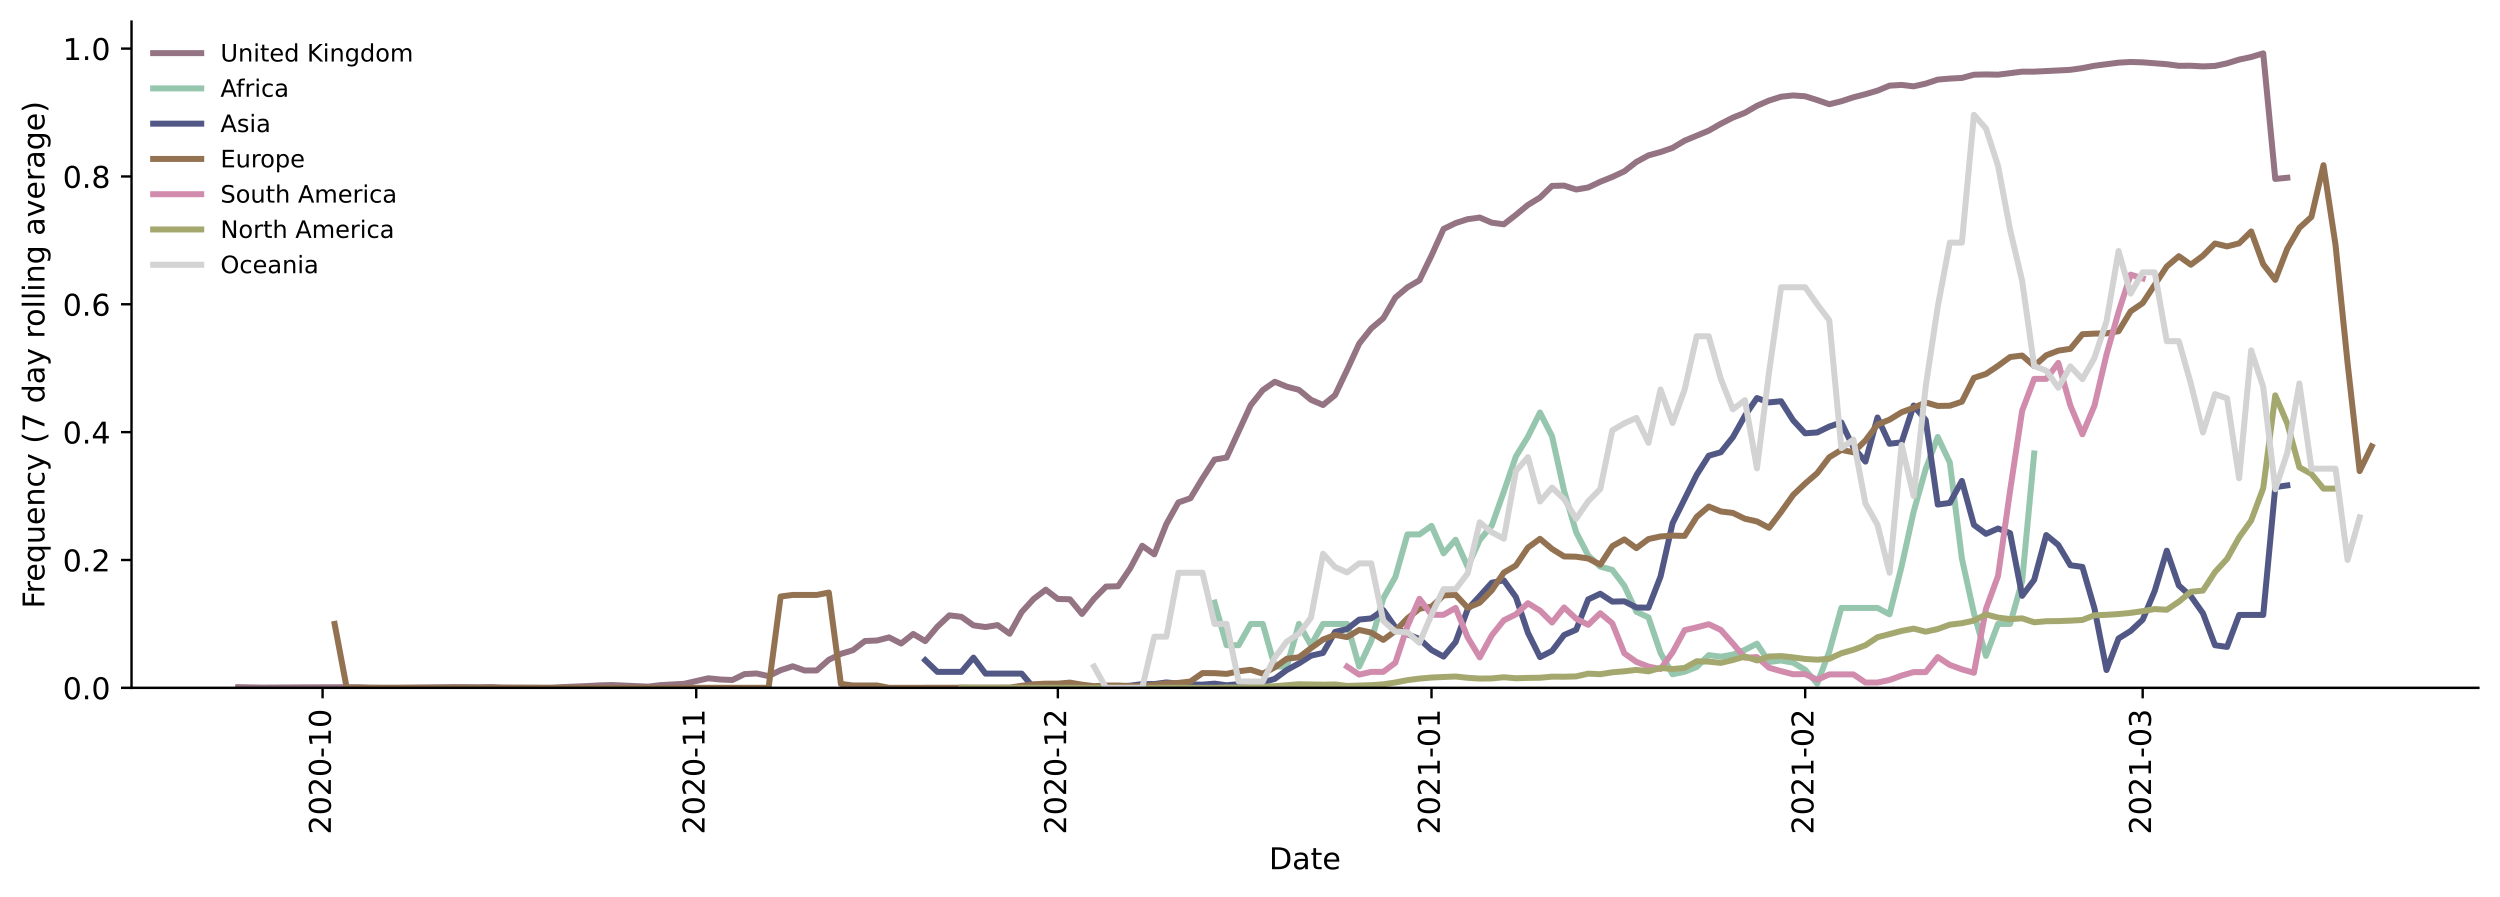 <?xml version="1.0" encoding="utf-8" standalone="no"?>
<!DOCTYPE svg PUBLIC "-//W3C//DTD SVG 1.1//EN"
  "http://www.w3.org/Graphics/SVG/1.1/DTD/svg11.dtd">
<!-- Created with matplotlib (https://matplotlib.org/) -->
<svg height="298.621pt" version="1.1" viewBox="0 0 832.181 298.621" width="832.181pt" xmlns="http://www.w3.org/2000/svg" xmlns:xlink="http://www.w3.org/1999/xlink">
 <defs>
  <style type="text/css">*{stroke-linecap:butt;stroke-linejoin:round;}</style>
 </defs>
 <g id="figure_1">
  <g id="patch_1">
   <path d="M 0 298.621 
L 832.181 298.621 
L 832.181 0 
L 0 0 
z
" style="fill:#ffffff;"/>
  </g>
  <g id="axes_1">
   <g id="patch_2">
    <path d="M 43.781 228.96 
L 824.981 228.96 
L 824.981 7.2 
L 43.781 7.2 
z
" style="fill:#ffffff;"/>
   </g>
   <g id="matplotlib.axis_1">
    <g id="xtick_1">
     <g id="line2d_1">
      <defs>
       <path d="M 0 0 
L 0 3.5 
" id="mf341d89c15" style="stroke:#000000;stroke-width:0.8;"/>
      </defs>
      <g>
       <use style="stroke:#000000;stroke-width:0.8;" x="107.377" xlink:href="#mf341d89c15" y="228.96"/>
      </g>
     </g>
     <g id="text_1">
      <!-- 2020-10 -->
      <g transform="translate(110.136 277.743)rotate(-90)scale(0.1 -0.1)">
       <defs>
        <path d="M 19.188 8.297 
L 53.609 8.297 
L 53.609 0 
L 7.328 0 
L 7.328 8.297 
Q 12.938 14.109 22.625 23.891 
Q 32.328 33.688 34.812 36.531 
Q 39.547 41.844 41.422 45.531 
Q 43.312 49.219 43.312 52.781 
Q 43.312 58.594 39.234 62.25 
Q 35.156 65.922 28.609 65.922 
Q 23.969 65.922 18.812 64.312 
Q 13.672 62.703 7.812 59.422 
L 7.812 69.391 
Q 13.766 71.781 18.938 73 
Q 24.125 74.219 28.422 74.219 
Q 39.75 74.219 46.484 68.547 
Q 53.219 62.891 53.219 53.422 
Q 53.219 48.922 51.531 44.891 
Q 49.859 40.875 45.406 35.406 
Q 44.188 33.984 37.641 27.219 
Q 31.109 20.453 19.188 8.297 
z
" id="DejaVuSans-50"/>
        <path d="M 31.781 66.406 
Q 24.172 66.406 20.328 58.906 
Q 16.5 51.422 16.5 36.375 
Q 16.5 21.391 20.328 13.891 
Q 24.172 6.391 31.781 6.391 
Q 39.453 6.391 43.281 13.891 
Q 47.125 21.391 47.125 36.375 
Q 47.125 51.422 43.281 58.906 
Q 39.453 66.406 31.781 66.406 
z
M 31.781 74.219 
Q 44.047 74.219 50.516 64.516 
Q 56.984 54.828 56.984 36.375 
Q 56.984 17.969 50.516 8.266 
Q 44.047 -1.422 31.781 -1.422 
Q 19.531 -1.422 13.062 8.266 
Q 6.594 17.969 6.594 36.375 
Q 6.594 54.828 13.062 64.516 
Q 19.531 74.219 31.781 74.219 
z
" id="DejaVuSans-48"/>
        <path d="M 4.891 31.391 
L 31.203 31.391 
L 31.203 23.391 
L 4.891 23.391 
z
" id="DejaVuSans-45"/>
        <path d="M 12.406 8.297 
L 28.516 8.297 
L 28.516 63.922 
L 10.984 60.406 
L 10.984 69.391 
L 28.422 72.906 
L 38.281 72.906 
L 38.281 8.297 
L 54.391 8.297 
L 54.391 0 
L 12.406 0 
z
" id="DejaVuSans-49"/>
       </defs>
       <use xlink:href="#DejaVuSans-50"/>
       <use x="63.623" xlink:href="#DejaVuSans-48"/>
       <use x="127.246" xlink:href="#DejaVuSans-50"/>
       <use x="190.869" xlink:href="#DejaVuSans-48"/>
       <use x="254.492" xlink:href="#DejaVuSans-45"/>
       <use x="290.576" xlink:href="#DejaVuSans-49"/>
       <use x="354.199" xlink:href="#DejaVuSans-48"/>
      </g>
     </g>
    </g>
    <g id="xtick_2">
     <g id="line2d_2">
      <g>
       <use style="stroke:#000000;stroke-width:0.8;" x="231.759" xlink:href="#mf341d89c15" y="228.96"/>
      </g>
     </g>
     <g id="text_2">
      <!-- 2020-11 -->
      <g transform="translate(234.518 277.743)rotate(-90)scale(0.1 -0.1)">
       <use xlink:href="#DejaVuSans-50"/>
       <use x="63.623" xlink:href="#DejaVuSans-48"/>
       <use x="127.246" xlink:href="#DejaVuSans-50"/>
       <use x="190.869" xlink:href="#DejaVuSans-48"/>
       <use x="254.492" xlink:href="#DejaVuSans-45"/>
       <use x="290.576" xlink:href="#DejaVuSans-49"/>
       <use x="354.199" xlink:href="#DejaVuSans-49"/>
      </g>
     </g>
    </g>
    <g id="xtick_3">
     <g id="line2d_3">
      <g>
       <use style="stroke:#000000;stroke-width:0.8;" x="352.129" xlink:href="#mf341d89c15" y="228.96"/>
      </g>
     </g>
     <g id="text_3">
      <!-- 2020-12 -->
      <g transform="translate(354.888 277.743)rotate(-90)scale(0.1 -0.1)">
       <use xlink:href="#DejaVuSans-50"/>
       <use x="63.623" xlink:href="#DejaVuSans-48"/>
       <use x="127.246" xlink:href="#DejaVuSans-50"/>
       <use x="190.869" xlink:href="#DejaVuSans-48"/>
       <use x="254.492" xlink:href="#DejaVuSans-45"/>
       <use x="290.576" xlink:href="#DejaVuSans-49"/>
       <use x="354.199" xlink:href="#DejaVuSans-50"/>
      </g>
     </g>
    </g>
    <g id="xtick_4">
     <g id="line2d_4">
      <g>
       <use style="stroke:#000000;stroke-width:0.8;" x="476.511" xlink:href="#mf341d89c15" y="228.96"/>
      </g>
     </g>
     <g id="text_4">
      <!-- 2021-01 -->
      <g transform="translate(479.27 277.743)rotate(-90)scale(0.1 -0.1)">
       <use xlink:href="#DejaVuSans-50"/>
       <use x="63.623" xlink:href="#DejaVuSans-48"/>
       <use x="127.246" xlink:href="#DejaVuSans-50"/>
       <use x="190.869" xlink:href="#DejaVuSans-49"/>
       <use x="254.492" xlink:href="#DejaVuSans-45"/>
       <use x="290.576" xlink:href="#DejaVuSans-48"/>
       <use x="354.199" xlink:href="#DejaVuSans-49"/>
      </g>
     </g>
    </g>
    <g id="xtick_5">
     <g id="line2d_5">
      <g>
       <use style="stroke:#000000;stroke-width:0.8;" x="600.893" xlink:href="#mf341d89c15" y="228.96"/>
      </g>
     </g>
     <g id="text_5">
      <!-- 2021-02 -->
      <g transform="translate(603.652 277.743)rotate(-90)scale(0.1 -0.1)">
       <use xlink:href="#DejaVuSans-50"/>
       <use x="63.623" xlink:href="#DejaVuSans-48"/>
       <use x="127.246" xlink:href="#DejaVuSans-50"/>
       <use x="190.869" xlink:href="#DejaVuSans-49"/>
       <use x="254.492" xlink:href="#DejaVuSans-45"/>
       <use x="290.576" xlink:href="#DejaVuSans-48"/>
       <use x="354.199" xlink:href="#DejaVuSans-50"/>
      </g>
     </g>
    </g>
    <g id="xtick_6">
     <g id="line2d_6">
      <g>
       <use style="stroke:#000000;stroke-width:0.8;" x="713.238" xlink:href="#mf341d89c15" y="228.96"/>
      </g>
     </g>
     <g id="text_6">
      <!-- 2021-03 -->
      <g transform="translate(715.997 277.743)rotate(-90)scale(0.1 -0.1)">
       <defs>
        <path d="M 40.578 39.312 
Q 47.656 37.797 51.625 33 
Q 55.609 28.219 55.609 21.188 
Q 55.609 10.406 48.188 4.484 
Q 40.766 -1.422 27.094 -1.422 
Q 22.516 -1.422 17.656 -0.516 
Q 12.797 0.391 7.625 2.203 
L 7.625 11.719 
Q 11.719 9.328 16.594 8.109 
Q 21.484 6.891 26.812 6.891 
Q 36.078 6.891 40.938 10.547 
Q 45.797 14.203 45.797 21.188 
Q 45.797 27.641 41.281 31.266 
Q 36.766 34.906 28.719 34.906 
L 20.219 34.906 
L 20.219 43.016 
L 29.109 43.016 
Q 36.375 43.016 40.234 45.922 
Q 44.094 48.828 44.094 54.297 
Q 44.094 59.906 40.109 62.906 
Q 36.141 65.922 28.719 65.922 
Q 24.656 65.922 20.016 65.031 
Q 15.375 64.156 9.812 62.312 
L 9.812 71.094 
Q 15.438 72.656 20.344 73.438 
Q 25.25 74.219 29.594 74.219 
Q 40.828 74.219 47.359 69.109 
Q 53.906 64.016 53.906 55.328 
Q 53.906 49.266 50.438 45.094 
Q 46.969 40.922 40.578 39.312 
z
" id="DejaVuSans-51"/>
       </defs>
       <use xlink:href="#DejaVuSans-50"/>
       <use x="63.623" xlink:href="#DejaVuSans-48"/>
       <use x="127.246" xlink:href="#DejaVuSans-50"/>
       <use x="190.869" xlink:href="#DejaVuSans-49"/>
       <use x="254.492" xlink:href="#DejaVuSans-45"/>
       <use x="290.576" xlink:href="#DejaVuSans-48"/>
       <use x="354.199" xlink:href="#DejaVuSans-51"/>
      </g>
     </g>
    </g>
    <g id="text_7">
     <!-- Date -->
     <g transform="translate(422.43 289.341)scale(0.1 -0.1)">
      <defs>
       <path d="M 19.672 64.797 
L 19.672 8.109 
L 31.594 8.109 
Q 46.688 8.109 53.688 14.938 
Q 60.688 21.781 60.688 36.531 
Q 60.688 51.172 53.688 57.984 
Q 46.688 64.797 31.594 64.797 
z
M 9.812 72.906 
L 30.078 72.906 
Q 51.266 72.906 61.172 64.094 
Q 71.094 55.281 71.094 36.531 
Q 71.094 17.672 61.125 8.828 
Q 51.172 0 30.078 0 
L 9.812 0 
z
" id="DejaVuSans-68"/>
       <path d="M 34.281 27.484 
Q 23.391 27.484 19.188 25 
Q 14.984 22.516 14.984 16.5 
Q 14.984 11.719 18.141 8.906 
Q 21.297 6.109 26.703 6.109 
Q 34.188 6.109 38.703 11.406 
Q 43.219 16.703 43.219 25.484 
L 43.219 27.484 
z
M 52.203 31.203 
L 52.203 0 
L 43.219 0 
L 43.219 8.297 
Q 40.141 3.328 35.547 0.953 
Q 30.953 -1.422 24.312 -1.422 
Q 15.922 -1.422 10.953 3.297 
Q 6 8.016 6 15.922 
Q 6 25.141 12.172 29.828 
Q 18.359 34.516 30.609 34.516 
L 43.219 34.516 
L 43.219 35.406 
Q 43.219 41.609 39.141 45 
Q 35.062 48.391 27.688 48.391 
Q 23 48.391 18.547 47.266 
Q 14.109 46.141 10.016 43.891 
L 10.016 52.203 
Q 14.938 54.109 19.578 55.047 
Q 24.219 56 28.609 56 
Q 40.484 56 46.344 49.844 
Q 52.203 43.703 52.203 31.203 
z
" id="DejaVuSans-97"/>
       <path d="M 18.312 70.219 
L 18.312 54.688 
L 36.812 54.688 
L 36.812 47.703 
L 18.312 47.703 
L 18.312 18.016 
Q 18.312 11.328 20.141 9.422 
Q 21.969 7.516 27.594 7.516 
L 36.812 7.516 
L 36.812 0 
L 27.594 0 
Q 17.188 0 13.234 3.875 
Q 9.281 7.766 9.281 18.016 
L 9.281 47.703 
L 2.688 47.703 
L 2.688 54.688 
L 9.281 54.688 
L 9.281 70.219 
z
" id="DejaVuSans-116"/>
       <path d="M 56.203 29.594 
L 56.203 25.203 
L 14.891 25.203 
Q 15.484 15.922 20.484 11.062 
Q 25.484 6.203 34.422 6.203 
Q 39.594 6.203 44.453 7.469 
Q 49.312 8.734 54.109 11.281 
L 54.109 2.781 
Q 49.266 0.734 44.188 -0.344 
Q 39.109 -1.422 33.891 -1.422 
Q 20.797 -1.422 13.156 6.188 
Q 5.516 13.812 5.516 26.812 
Q 5.516 40.234 12.766 48.109 
Q 20.016 56 32.328 56 
Q 43.359 56 49.781 48.891 
Q 56.203 41.797 56.203 29.594 
z
M 47.219 32.234 
Q 47.125 39.594 43.094 43.984 
Q 39.062 48.391 32.422 48.391 
Q 24.906 48.391 20.391 44.141 
Q 15.875 39.891 15.188 32.172 
z
" id="DejaVuSans-101"/>
      </defs>
      <use xlink:href="#DejaVuSans-68"/>
      <use x="77.002" xlink:href="#DejaVuSans-97"/>
      <use x="138.281" xlink:href="#DejaVuSans-116"/>
      <use x="177.49" xlink:href="#DejaVuSans-101"/>
     </g>
    </g>
   </g>
   <g id="matplotlib.axis_2">
    <g id="ytick_1">
     <g id="line2d_7">
      <defs>
       <path d="M 0 0 
L -3.5 0 
" id="me6906458e3" style="stroke:#000000;stroke-width:0.8;"/>
      </defs>
      <g>
       <use style="stroke:#000000;stroke-width:0.8;" x="43.781" xlink:href="#me6906458e3" y="228.96"/>
      </g>
     </g>
     <g id="text_8">
      <!-- 0.0 -->
      <g transform="translate(20.878 232.759)scale(0.1 -0.1)">
       <defs>
        <path d="M 10.688 12.406 
L 21 12.406 
L 21 0 
L 10.688 0 
z
" id="DejaVuSans-46"/>
       </defs>
       <use xlink:href="#DejaVuSans-48"/>
       <use x="63.623" xlink:href="#DejaVuSans-46"/>
       <use x="95.41" xlink:href="#DejaVuSans-48"/>
      </g>
     </g>
    </g>
    <g id="ytick_2">
     <g id="line2d_8">
      <g>
       <use style="stroke:#000000;stroke-width:0.8;" x="43.781" xlink:href="#me6906458e3" y="186.403"/>
      </g>
     </g>
     <g id="text_9">
      <!-- 0.2 -->
      <g transform="translate(20.878 190.203)scale(0.1 -0.1)">
       <use xlink:href="#DejaVuSans-48"/>
       <use x="63.623" xlink:href="#DejaVuSans-46"/>
       <use x="95.41" xlink:href="#DejaVuSans-50"/>
      </g>
     </g>
    </g>
    <g id="ytick_3">
     <g id="line2d_9">
      <g>
       <use style="stroke:#000000;stroke-width:0.8;" x="43.781" xlink:href="#me6906458e3" y="143.847"/>
      </g>
     </g>
     <g id="text_10">
      <!-- 0.4 -->
      <g transform="translate(20.878 147.646)scale(0.1 -0.1)">
       <defs>
        <path d="M 37.797 64.312 
L 12.891 25.391 
L 37.797 25.391 
z
M 35.203 72.906 
L 47.609 72.906 
L 47.609 25.391 
L 58.016 25.391 
L 58.016 17.188 
L 47.609 17.188 
L 47.609 0 
L 37.797 0 
L 37.797 17.188 
L 4.891 17.188 
L 4.891 26.703 
z
" id="DejaVuSans-52"/>
       </defs>
       <use xlink:href="#DejaVuSans-48"/>
       <use x="63.623" xlink:href="#DejaVuSans-46"/>
       <use x="95.41" xlink:href="#DejaVuSans-52"/>
      </g>
     </g>
    </g>
    <g id="ytick_4">
     <g id="line2d_10">
      <g>
       <use style="stroke:#000000;stroke-width:0.8;" x="43.781" xlink:href="#me6906458e3" y="101.29"/>
      </g>
     </g>
     <g id="text_11">
      <!-- 0.6 -->
      <g transform="translate(20.878 105.089)scale(0.1 -0.1)">
       <defs>
        <path d="M 33.016 40.375 
Q 26.375 40.375 22.484 35.828 
Q 18.609 31.297 18.609 23.391 
Q 18.609 15.531 22.484 10.953 
Q 26.375 6.391 33.016 6.391 
Q 39.656 6.391 43.531 10.953 
Q 47.406 15.531 47.406 23.391 
Q 47.406 31.297 43.531 35.828 
Q 39.656 40.375 33.016 40.375 
z
M 52.594 71.297 
L 52.594 62.312 
Q 48.875 64.062 45.094 64.984 
Q 41.312 65.922 37.594 65.922 
Q 27.828 65.922 22.672 59.328 
Q 17.531 52.734 16.797 39.406 
Q 19.672 43.656 24.016 45.922 
Q 28.375 48.188 33.594 48.188 
Q 44.578 48.188 50.953 41.516 
Q 57.328 34.859 57.328 23.391 
Q 57.328 12.156 50.688 5.359 
Q 44.047 -1.422 33.016 -1.422 
Q 20.359 -1.422 13.672 8.266 
Q 6.984 17.969 6.984 36.375 
Q 6.984 53.656 15.188 63.938 
Q 23.391 74.219 37.203 74.219 
Q 40.922 74.219 44.703 73.484 
Q 48.484 72.75 52.594 71.297 
z
" id="DejaVuSans-54"/>
       </defs>
       <use xlink:href="#DejaVuSans-48"/>
       <use x="63.623" xlink:href="#DejaVuSans-46"/>
       <use x="95.41" xlink:href="#DejaVuSans-54"/>
      </g>
     </g>
    </g>
    <g id="ytick_5">
     <g id="line2d_11">
      <g>
       <use style="stroke:#000000;stroke-width:0.8;" x="43.781" xlink:href="#me6906458e3" y="58.733"/>
      </g>
     </g>
     <g id="text_12">
      <!-- 0.8 -->
      <g transform="translate(20.878 62.532)scale(0.1 -0.1)">
       <defs>
        <path d="M 31.781 34.625 
Q 24.75 34.625 20.719 30.859 
Q 16.703 27.094 16.703 20.516 
Q 16.703 13.922 20.719 10.156 
Q 24.75 6.391 31.781 6.391 
Q 38.812 6.391 42.859 10.172 
Q 46.922 13.969 46.922 20.516 
Q 46.922 27.094 42.891 30.859 
Q 38.875 34.625 31.781 34.625 
z
M 21.922 38.812 
Q 15.578 40.375 12.031 44.719 
Q 8.5 49.078 8.5 55.328 
Q 8.5 64.062 14.719 69.141 
Q 20.953 74.219 31.781 74.219 
Q 42.672 74.219 48.875 69.141 
Q 55.078 64.062 55.078 55.328 
Q 55.078 49.078 51.531 44.719 
Q 48 40.375 41.703 38.812 
Q 48.828 37.156 52.797 32.312 
Q 56.781 27.484 56.781 20.516 
Q 56.781 9.906 50.312 4.234 
Q 43.844 -1.422 31.781 -1.422 
Q 19.734 -1.422 13.25 4.234 
Q 6.781 9.906 6.781 20.516 
Q 6.781 27.484 10.781 32.312 
Q 14.797 37.156 21.922 38.812 
z
M 18.312 54.391 
Q 18.312 48.734 21.844 45.562 
Q 25.391 42.391 31.781 42.391 
Q 38.141 42.391 41.719 45.562 
Q 45.312 48.734 45.312 54.391 
Q 45.312 60.062 41.719 63.234 
Q 38.141 66.406 31.781 66.406 
Q 25.391 66.406 21.844 63.234 
Q 18.312 60.062 18.312 54.391 
z
" id="DejaVuSans-56"/>
       </defs>
       <use xlink:href="#DejaVuSans-48"/>
       <use x="63.623" xlink:href="#DejaVuSans-46"/>
       <use x="95.41" xlink:href="#DejaVuSans-56"/>
      </g>
     </g>
    </g>
    <g id="ytick_6">
     <g id="line2d_12">
      <g>
       <use style="stroke:#000000;stroke-width:0.8;" x="43.781" xlink:href="#me6906458e3" y="16.177"/>
      </g>
     </g>
     <g id="text_13">
      <!-- 1.0 -->
      <g transform="translate(20.878 19.976)scale(0.1 -0.1)">
       <use xlink:href="#DejaVuSans-49"/>
       <use x="63.623" xlink:href="#DejaVuSans-46"/>
       <use x="95.41" xlink:href="#DejaVuSans-48"/>
      </g>
     </g>
    </g>
    <g id="text_14">
     <!-- Frequency (7 day rolling average) -->
     <g transform="translate(14.798 202.529)rotate(-90)scale(0.1 -0.1)">
      <defs>
       <path d="M 9.812 72.906 
L 51.703 72.906 
L 51.703 64.594 
L 19.672 64.594 
L 19.672 43.109 
L 48.578 43.109 
L 48.578 34.812 
L 19.672 34.812 
L 19.672 0 
L 9.812 0 
z
" id="DejaVuSans-70"/>
       <path d="M 41.109 46.297 
Q 39.594 47.172 37.812 47.578 
Q 36.031 48 33.891 48 
Q 26.266 48 22.188 43.047 
Q 18.109 38.094 18.109 28.812 
L 18.109 0 
L 9.078 0 
L 9.078 54.688 
L 18.109 54.688 
L 18.109 46.188 
Q 20.953 51.172 25.484 53.578 
Q 30.031 56 36.531 56 
Q 37.453 56 38.578 55.875 
Q 39.703 55.766 41.062 55.516 
z
" id="DejaVuSans-114"/>
       <path d="M 14.797 27.297 
Q 14.797 17.391 18.875 11.75 
Q 22.953 6.109 30.078 6.109 
Q 37.203 6.109 41.297 11.75 
Q 45.406 17.391 45.406 27.297 
Q 45.406 37.203 41.297 42.844 
Q 37.203 48.484 30.078 48.484 
Q 22.953 48.484 18.875 42.844 
Q 14.797 37.203 14.797 27.297 
z
M 45.406 8.203 
Q 42.578 3.328 38.25 0.953 
Q 33.938 -1.422 27.875 -1.422 
Q 17.969 -1.422 11.734 6.484 
Q 5.516 14.406 5.516 27.297 
Q 5.516 40.188 11.734 48.094 
Q 17.969 56 27.875 56 
Q 33.938 56 38.25 53.625 
Q 42.578 51.266 45.406 46.391 
L 45.406 54.688 
L 54.391 54.688 
L 54.391 -20.797 
L 45.406 -20.797 
z
" id="DejaVuSans-113"/>
       <path d="M 8.5 21.578 
L 8.5 54.688 
L 17.484 54.688 
L 17.484 21.922 
Q 17.484 14.156 20.5 10.266 
Q 23.531 6.391 29.594 6.391 
Q 36.859 6.391 41.078 11.031 
Q 45.312 15.672 45.312 23.688 
L 45.312 54.688 
L 54.297 54.688 
L 54.297 0 
L 45.312 0 
L 45.312 8.406 
Q 42.047 3.422 37.719 1 
Q 33.406 -1.422 27.688 -1.422 
Q 18.266 -1.422 13.375 4.438 
Q 8.5 10.297 8.5 21.578 
z
M 31.109 56 
z
" id="DejaVuSans-117"/>
       <path d="M 54.891 33.016 
L 54.891 0 
L 45.906 0 
L 45.906 32.719 
Q 45.906 40.484 42.875 44.328 
Q 39.844 48.188 33.797 48.188 
Q 26.516 48.188 22.312 43.547 
Q 18.109 38.922 18.109 30.906 
L 18.109 0 
L 9.078 0 
L 9.078 54.688 
L 18.109 54.688 
L 18.109 46.188 
Q 21.344 51.125 25.703 53.562 
Q 30.078 56 35.797 56 
Q 45.219 56 50.047 50.172 
Q 54.891 44.344 54.891 33.016 
z
" id="DejaVuSans-110"/>
       <path d="M 48.781 52.594 
L 48.781 44.188 
Q 44.969 46.297 41.141 47.344 
Q 37.312 48.391 33.406 48.391 
Q 24.656 48.391 19.812 42.844 
Q 14.984 37.312 14.984 27.297 
Q 14.984 17.281 19.812 11.734 
Q 24.656 6.203 33.406 6.203 
Q 37.312 6.203 41.141 7.25 
Q 44.969 8.297 48.781 10.406 
L 48.781 2.094 
Q 45.016 0.344 40.984 -0.531 
Q 36.969 -1.422 32.422 -1.422 
Q 20.062 -1.422 12.781 6.344 
Q 5.516 14.109 5.516 27.297 
Q 5.516 40.672 12.859 48.328 
Q 20.219 56 33.016 56 
Q 37.156 56 41.109 55.141 
Q 45.062 54.297 48.781 52.594 
z
" id="DejaVuSans-99"/>
       <path d="M 32.172 -5.078 
Q 28.375 -14.844 24.75 -17.812 
Q 21.141 -20.797 15.094 -20.797 
L 7.906 -20.797 
L 7.906 -13.281 
L 13.188 -13.281 
Q 16.891 -13.281 18.938 -11.516 
Q 21 -9.766 23.484 -3.219 
L 25.094 0.875 
L 2.984 54.688 
L 12.5 54.688 
L 29.594 11.922 
L 46.688 54.688 
L 56.203 54.688 
z
" id="DejaVuSans-121"/>
       <path id="DejaVuSans-32"/>
       <path d="M 31 75.875 
Q 24.469 64.656 21.281 53.656 
Q 18.109 42.672 18.109 31.391 
Q 18.109 20.125 21.312 9.062 
Q 24.516 -2 31 -13.188 
L 23.188 -13.188 
Q 15.875 -1.703 12.234 9.375 
Q 8.594 20.453 8.594 31.391 
Q 8.594 42.281 12.203 53.312 
Q 15.828 64.359 23.188 75.875 
z
" id="DejaVuSans-40"/>
       <path d="M 8.203 72.906 
L 55.078 72.906 
L 55.078 68.703 
L 28.609 0 
L 18.312 0 
L 43.219 64.594 
L 8.203 64.594 
z
" id="DejaVuSans-55"/>
       <path d="M 45.406 46.391 
L 45.406 75.984 
L 54.391 75.984 
L 54.391 0 
L 45.406 0 
L 45.406 8.203 
Q 42.578 3.328 38.25 0.953 
Q 33.938 -1.422 27.875 -1.422 
Q 17.969 -1.422 11.734 6.484 
Q 5.516 14.406 5.516 27.297 
Q 5.516 40.188 11.734 48.094 
Q 17.969 56 27.875 56 
Q 33.938 56 38.25 53.625 
Q 42.578 51.266 45.406 46.391 
z
M 14.797 27.297 
Q 14.797 17.391 18.875 11.75 
Q 22.953 6.109 30.078 6.109 
Q 37.203 6.109 41.297 11.75 
Q 45.406 17.391 45.406 27.297 
Q 45.406 37.203 41.297 42.844 
Q 37.203 48.484 30.078 48.484 
Q 22.953 48.484 18.875 42.844 
Q 14.797 37.203 14.797 27.297 
z
" id="DejaVuSans-100"/>
       <path d="M 30.609 48.391 
Q 23.391 48.391 19.188 42.75 
Q 14.984 37.109 14.984 27.297 
Q 14.984 17.484 19.156 11.844 
Q 23.344 6.203 30.609 6.203 
Q 37.797 6.203 41.984 11.859 
Q 46.188 17.531 46.188 27.297 
Q 46.188 37.016 41.984 42.703 
Q 37.797 48.391 30.609 48.391 
z
M 30.609 56 
Q 42.328 56 49.016 48.375 
Q 55.719 40.766 55.719 27.297 
Q 55.719 13.875 49.016 6.219 
Q 42.328 -1.422 30.609 -1.422 
Q 18.844 -1.422 12.172 6.219 
Q 5.516 13.875 5.516 27.297 
Q 5.516 40.766 12.172 48.375 
Q 18.844 56 30.609 56 
z
" id="DejaVuSans-111"/>
       <path d="M 9.422 75.984 
L 18.406 75.984 
L 18.406 0 
L 9.422 0 
z
" id="DejaVuSans-108"/>
       <path d="M 9.422 54.688 
L 18.406 54.688 
L 18.406 0 
L 9.422 0 
z
M 9.422 75.984 
L 18.406 75.984 
L 18.406 64.594 
L 9.422 64.594 
z
" id="DejaVuSans-105"/>
       <path d="M 45.406 27.984 
Q 45.406 37.75 41.375 43.109 
Q 37.359 48.484 30.078 48.484 
Q 22.859 48.484 18.828 43.109 
Q 14.797 37.75 14.797 27.984 
Q 14.797 18.266 18.828 12.891 
Q 22.859 7.516 30.078 7.516 
Q 37.359 7.516 41.375 12.891 
Q 45.406 18.266 45.406 27.984 
z
M 54.391 6.781 
Q 54.391 -7.172 48.188 -13.984 
Q 42 -20.797 29.203 -20.797 
Q 24.469 -20.797 20.266 -20.094 
Q 16.062 -19.391 12.109 -17.922 
L 12.109 -9.188 
Q 16.062 -11.328 19.922 -12.344 
Q 23.781 -13.375 27.781 -13.375 
Q 36.625 -13.375 41.016 -8.766 
Q 45.406 -4.156 45.406 5.172 
L 45.406 9.625 
Q 42.625 4.781 38.281 2.391 
Q 33.938 0 27.875 0 
Q 17.828 0 11.672 7.656 
Q 5.516 15.328 5.516 27.984 
Q 5.516 40.672 11.672 48.328 
Q 17.828 56 27.875 56 
Q 33.938 56 38.281 53.609 
Q 42.625 51.219 45.406 46.391 
L 45.406 54.688 
L 54.391 54.688 
z
" id="DejaVuSans-103"/>
       <path d="M 2.984 54.688 
L 12.5 54.688 
L 29.594 8.797 
L 46.688 54.688 
L 56.203 54.688 
L 35.688 0 
L 23.484 0 
z
" id="DejaVuSans-118"/>
       <path d="M 8.016 75.875 
L 15.828 75.875 
Q 23.141 64.359 26.781 53.312 
Q 30.422 42.281 30.422 31.391 
Q 30.422 20.453 26.781 9.375 
Q 23.141 -1.703 15.828 -13.188 
L 8.016 -13.188 
Q 14.5 -2 17.703 9.062 
Q 20.906 20.125 20.906 31.391 
Q 20.906 42.672 17.703 53.656 
Q 14.5 64.656 8.016 75.875 
z
" id="DejaVuSans-41"/>
      </defs>
      <use xlink:href="#DejaVuSans-70"/>
      <use x="50.27" xlink:href="#DejaVuSans-114"/>
      <use x="89.133" xlink:href="#DejaVuSans-101"/>
      <use x="150.656" xlink:href="#DejaVuSans-113"/>
      <use x="214.133" xlink:href="#DejaVuSans-117"/>
      <use x="277.512" xlink:href="#DejaVuSans-101"/>
      <use x="339.035" xlink:href="#DejaVuSans-110"/>
      <use x="402.414" xlink:href="#DejaVuSans-99"/>
      <use x="457.395" xlink:href="#DejaVuSans-121"/>
      <use x="516.574" xlink:href="#DejaVuSans-32"/>
      <use x="548.361" xlink:href="#DejaVuSans-40"/>
      <use x="587.375" xlink:href="#DejaVuSans-55"/>
      <use x="650.998" xlink:href="#DejaVuSans-32"/>
      <use x="682.785" xlink:href="#DejaVuSans-100"/>
      <use x="746.262" xlink:href="#DejaVuSans-97"/>
      <use x="807.541" xlink:href="#DejaVuSans-121"/>
      <use x="866.721" xlink:href="#DejaVuSans-32"/>
      <use x="898.508" xlink:href="#DejaVuSans-114"/>
      <use x="937.371" xlink:href="#DejaVuSans-111"/>
      <use x="998.553" xlink:href="#DejaVuSans-108"/>
      <use x="1026.336" xlink:href="#DejaVuSans-108"/>
      <use x="1054.119" xlink:href="#DejaVuSans-105"/>
      <use x="1081.902" xlink:href="#DejaVuSans-110"/>
      <use x="1145.281" xlink:href="#DejaVuSans-103"/>
      <use x="1208.758" xlink:href="#DejaVuSans-32"/>
      <use x="1240.545" xlink:href="#DejaVuSans-97"/>
      <use x="1301.824" xlink:href="#DejaVuSans-118"/>
      <use x="1361.004" xlink:href="#DejaVuSans-101"/>
      <use x="1422.527" xlink:href="#DejaVuSans-114"/>
      <use x="1463.641" xlink:href="#DejaVuSans-97"/>
      <use x="1524.92" xlink:href="#DejaVuSans-103"/>
      <use x="1588.396" xlink:href="#DejaVuSans-101"/>
      <use x="1649.92" xlink:href="#DejaVuSans-41"/>
     </g>
    </g>
   </g>
   <g id="line2d_13">
    <path clip-path="url(#pab9a92b348)" d="M 79.29 228.748 
L 87.315 228.882 
L 103.364 228.79 
L 119.414 228.761 
L 123.426 228.931 
L 131.451 228.96 
L 151.512 228.715 
L 159.537 228.769 
L 163.549 228.693 
L 167.562 228.885 
L 183.611 228.96 
L 187.623 228.696 
L 195.648 228.356 
L 199.66 228.132 
L 203.672 228.02 
L 215.709 228.564 
L 219.722 228.07 
L 227.746 227.614 
L 235.771 225.782 
L 239.783 226.187 
L 243.796 226.354 
L 247.808 224.393 
L 251.82 224.174 
L 255.833 225.058 
L 259.845 223.088 
L 263.857 221.79 
L 267.87 223.192 
L 271.882 223.163 
L 275.894 219.612 
L 279.907 217.644 
L 283.919 216.429 
L 287.931 213.373 
L 291.944 213.208 
L 295.956 212.17 
L 299.968 214.214 
L 303.981 211.028 
L 307.993 213.408 
L 312.005 208.627 
L 316.018 204.835 
L 320.03 205.322 
L 324.042 208.169 
L 328.055 208.721 
L 332.067 208.079 
L 336.079 210.954 
L 340.092 203.728 
L 344.104 199.34 
L 348.116 196.288 
L 352.129 199.387 
L 356.141 199.483 
L 360.153 204.362 
L 364.166 199.3 
L 368.178 195.25 
L 372.19 195.146 
L 376.203 189.181 
L 380.215 181.67 
L 384.227 184.528 
L 388.239 174.453 
L 392.252 167.254 
L 396.264 165.852 
L 400.276 159.216 
L 404.289 152.978 
L 408.301 152.303 
L 416.326 134.884 
L 420.338 129.863 
L 424.35 127.077 
L 428.363 128.718 
L 432.375 129.77 
L 436.387 133.086 
L 440.4 134.817 
L 444.412 131.513 
L 448.424 123.096 
L 452.437 114.381 
L 456.449 109.313 
L 460.461 105.933 
L 464.474 99.035 
L 468.486 95.65 
L 472.498 93.293 
L 476.511 85.035 
L 480.523 76.21 
L 484.535 74.26 
L 488.548 72.961 
L 492.56 72.413 
L 496.572 74.128 
L 500.585 74.661 
L 504.597 71.527 
L 508.609 68.209 
L 512.622 65.766 
L 516.634 61.879 
L 520.646 61.786 
L 524.659 63.091 
L 528.671 62.403 
L 532.683 60.51 
L 536.696 58.898 
L 540.708 57.023 
L 544.72 53.887 
L 548.733 51.711 
L 552.745 50.611 
L 556.757 49.22 
L 560.77 46.821 
L 568.794 43.492 
L 572.807 41.201 
L 576.819 39.15 
L 580.831 37.548 
L 584.843 35.225 
L 588.856 33.474 
L 592.868 32.199 
L 596.88 31.766 
L 600.893 32.049 
L 604.905 33.304 
L 608.917 34.696 
L 612.93 33.708 
L 616.942 32.391 
L 620.954 31.353 
L 624.967 30.17 
L 628.979 28.507 
L 632.991 28.27 
L 637.004 28.74 
L 641.016 27.834 
L 645.028 26.502 
L 649.041 26.152 
L 653.053 25.949 
L 657.065 24.869 
L 661.078 24.776 
L 665.09 24.853 
L 673.115 23.85 
L 677.127 23.848 
L 689.164 23.244 
L 693.176 22.67 
L 697.189 21.893 
L 705.213 20.856 
L 709.226 20.628 
L 713.238 20.751 
L 721.263 21.37 
L 725.275 21.904 
L 729.287 21.884 
L 733.3 22.109 
L 737.312 21.943 
L 741.324 21.083 
L 745.337 19.838 
L 749.349 18.984 
L 753.361 17.76 
L 757.374 59.558 
L 761.386 59.16 
L 761.386 59.16 
" style="fill:none;stroke:#947383;stroke-linecap:square;stroke-width:2;"/>
   </g>
   <g id="line2d_14">
    <path clip-path="url(#pab9a92b348)" d="M 404.289 200.589 
L 408.301 214.774 
L 412.313 214.774 
L 416.326 207.682 
L 420.338 207.682 
L 424.35 221.867 
L 428.363 221.867 
L 432.375 207.682 
L 436.387 214.774 
L 440.4 207.682 
L 444.412 207.682 
L 448.424 207.682 
L 452.437 221.867 
L 456.449 213.356 
L 460.461 199.17 
L 464.474 192.078 
L 468.486 177.892 
L 472.498 177.892 
L 476.511 175.055 
L 480.523 184.174 
L 484.535 179.661 
L 488.548 188.688 
L 492.56 179.728 
L 496.572 174.974 
L 500.585 163.654 
L 504.597 151.955 
L 508.609 145.374 
L 512.622 137.311 
L 516.634 145.256 
L 520.646 163.416 
L 524.659 177.158 
L 528.671 184.908 
L 532.683 188.632 
L 536.696 189.696 
L 540.708 195.015 
L 544.72 203.653 
L 548.733 205.515 
L 552.745 217.347 
L 556.757 224.44 
L 560.77 223.605 
L 564.782 222.027 
L 568.794 218.075 
L 572.807 218.597 
L 576.819 217.899 
L 580.831 216.316 
L 584.843 214.259 
L 588.856 220.339 
L 592.868 219.866 
L 596.88 220.564 
L 600.893 222.982 
L 604.905 227.541 
L 608.917 216.902 
L 612.93 202.362 
L 616.942 202.362 
L 620.954 202.362 
L 624.967 202.362 
L 628.979 204.49 
L 632.991 188.531 
L 637.004 170.293 
L 641.016 156.107 
L 645.028 145.468 
L 649.041 153.979 
L 653.053 185.897 
L 657.065 204.135 
L 661.078 218.321 
L 665.09 207.682 
L 669.102 207.682 
L 673.115 193.496 
L 677.127 150.939 
" style="fill:none;stroke:#96c6ad;stroke-linecap:square;stroke-width:2;"/>
   </g>
   <g id="line2d_15">
    <path clip-path="url(#pab9a92b348)" d="M 307.993 219.772 
L 312.005 223.64 
L 316.018 223.64 
L 320.03 223.64 
L 324.042 218.912 
L 328.055 224.231 
L 332.067 224.231 
L 336.079 224.231 
L 340.092 224.231 
L 344.104 228.96 
L 348.116 228.96 
L 352.129 228.658 
L 356.141 228.658 
L 360.153 228.658 
L 364.166 228.658 
L 368.178 228.658 
L 372.19 228.555 
L 376.203 228.246 
L 380.215 227.714 
L 384.227 227.714 
L 388.239 227.162 
L 392.252 227.567 
L 396.264 227.875 
L 400.276 227.901 
L 404.289 227.563 
L 408.301 228.116 
L 412.313 227.729 
L 416.326 227.019 
L 420.338 227.174 
L 424.35 225.965 
L 428.363 223.015 
L 432.375 220.831 
L 436.387 218.267 
L 440.4 217.339 
L 444.412 210.351 
L 448.424 209.381 
L 452.437 206.239 
L 456.449 205.846 
L 460.461 203.095 
L 464.474 208.812 
L 468.486 211.11 
L 472.498 212.704 
L 476.511 216.37 
L 480.523 218.564 
L 484.535 213.712 
L 488.548 202.772 
L 492.56 198.406 
L 496.572 193.964 
L 500.585 193.184 
L 504.597 198.739 
L 508.609 210.645 
L 512.622 218.721 
L 516.634 216.674 
L 520.646 211.373 
L 524.659 209.621 
L 528.671 199.52 
L 532.683 197.638 
L 536.696 200.257 
L 540.708 200.169 
L 544.72 202.214 
L 548.733 202.277 
L 552.745 191.928 
L 556.757 174.167 
L 560.77 166.096 
L 564.782 158.023 
L 568.794 151.693 
L 572.807 150.542 
L 576.819 145.549 
L 580.831 138.389 
L 584.843 132.499 
L 588.856 133.952 
L 592.868 133.558 
L 596.88 139.916 
L 600.893 144.239 
L 604.905 143.943 
L 608.917 141.989 
L 612.93 140.625 
L 616.942 148.921 
L 620.954 153.65 
L 624.967 138.974 
L 628.979 147.71 
L 632.991 147.244 
L 637.004 135 
L 641.016 139.83 
L 645.028 167.957 
L 649.041 167.402 
L 653.053 160.08 
L 657.065 174.73 
L 661.078 177.702 
L 665.09 175.932 
L 669.102 177.471 
L 673.115 198.334 
L 677.127 193.003 
L 681.139 178.108 
L 685.152 181.405 
L 689.164 188.152 
L 693.176 188.703 
L 697.189 202.56 
L 701.201 223.031 
L 705.213 212.53 
L 709.226 210.038 
L 713.238 206.288 
L 717.25 196.687 
L 721.263 183.308 
L 725.275 194.915 
L 729.287 198.461 
L 733.3 204.135 
L 737.312 214.774 
L 741.324 215.342 
L 745.337 204.703 
L 749.349 204.703 
L 753.361 204.703 
L 757.374 162.146 
L 761.386 161.579 
" style="fill:none;stroke:#525886;stroke-linecap:square;stroke-width:2;"/>
   </g>
   <g id="line2d_16">
    <path clip-path="url(#pab9a92b348)" d="M 111.389 207.682 
L 115.401 228.96 
L 255.833 228.96 
L 259.845 198.562 
L 263.857 198.041 
L 271.882 198.041 
L 275.894 197.253 
L 279.907 227.65 
L 283.919 228.172 
L 291.944 228.172 
L 295.956 228.96 
L 336.079 228.889 
L 340.092 228.274 
L 344.104 227.773 
L 348.116 227.569 
L 352.129 227.569 
L 356.141 227.222 
L 360.153 227.908 
L 364.166 228.409 
L 368.178 228.195 
L 372.19 228.195 
L 376.203 228.355 
L 380.215 228.355 
L 384.227 227.968 
L 388.239 227.467 
L 392.252 227.328 
L 396.264 226.857 
L 400.276 224.047 
L 404.289 224.063 
L 408.301 224.323 
L 412.313 223.443 
L 416.326 222.949 
L 420.338 224.255 
L 424.35 222.13 
L 428.363 219.265 
L 432.375 218.796 
L 436.387 215.739 
L 440.4 212.884 
L 444.412 211.345 
L 448.424 212.078 
L 452.437 209.681 
L 456.449 210.588 
L 460.461 213.001 
L 464.474 210.02 
L 468.486 205.829 
L 472.498 202.623 
L 476.511 201.953 
L 480.523 198.199 
L 484.535 198.009 
L 488.548 202.299 
L 492.56 200.611 
L 496.572 196.521 
L 500.585 190.598 
L 504.597 188.241 
L 508.609 182.27 
L 512.622 179.355 
L 516.634 182.733 
L 520.646 185.224 
L 524.659 185.312 
L 528.671 185.92 
L 532.683 187.951 
L 536.696 181.799 
L 540.708 179.565 
L 544.72 182.465 
L 548.733 179.436 
L 552.745 178.563 
L 556.757 178.294 
L 560.77 178.386 
L 564.782 172.046 
L 568.794 168.62 
L 572.807 170.245 
L 576.819 170.739 
L 580.831 172.679 
L 584.843 173.575 
L 588.856 175.685 
L 592.868 170.431 
L 596.88 164.777 
L 600.893 160.951 
L 604.905 157.492 
L 608.917 152.205 
L 612.93 149.745 
L 616.942 150.557 
L 620.954 146.624 
L 624.967 141.33 
L 628.979 139.687 
L 632.991 137.226 
L 637.004 135.717 
L 641.016 133.968 
L 645.028 135.125 
L 649.041 135.059 
L 653.053 133.712 
L 657.065 125.781 
L 661.078 124.476 
L 665.09 121.777 
L 669.102 118.842 
L 673.115 118.353 
L 677.127 121.821 
L 681.139 118.261 
L 685.152 116.724 
L 689.164 116.119 
L 693.176 111.252 
L 697.189 111.049 
L 701.201 110.977 
L 705.213 110.248 
L 709.226 103.636 
L 713.238 100.899 
L 721.263 88.7 
L 725.275 85.28 
L 729.287 88.119 
L 733.3 85.105 
L 737.312 81.058 
L 741.324 82.023 
L 745.337 80.998 
L 749.349 77.046 
L 753.361 87.966 
L 757.374 93.156 
L 761.386 82.752 
L 765.398 75.848 
L 769.411 72.191 
L 773.423 54.983 
L 777.435 81.581 
L 781.448 120.885 
L 785.46 156.812 
L 789.472 148.575 
L 789.472 148.575 
" style="fill:none;stroke:#937252;stroke-linecap:square;stroke-width:2;"/>
   </g>
   <g id="line2d_17">
    <path clip-path="url(#pab9a92b348)" d="M 448.424 221.898 
L 452.437 224.558 
L 456.449 223.64 
L 460.461 223.64 
L 464.474 220.601 
L 468.486 208.442 
L 472.498 199.322 
L 476.511 204.642 
L 480.523 204.642 
L 484.535 202.362 
L 488.548 212.157 
L 492.56 218.821 
L 496.572 211.484 
L 500.585 206.477 
L 504.597 204.501 
L 508.609 200.786 
L 512.622 203.241 
L 516.634 207.219 
L 520.646 202.212 
L 524.659 205.961 
L 528.671 207.988 
L 532.683 204.119 
L 536.696 207.478 
L 540.708 217.492 
L 544.72 220.329 
L 548.733 221.879 
L 552.745 222.708 
L 556.757 217.157 
L 560.77 209.756 
L 564.782 208.828 
L 568.794 207.785 
L 572.807 209.675 
L 576.819 214.212 
L 580.831 218.954 
L 584.843 218.72 
L 588.856 222.266 
L 592.868 223.416 
L 596.88 224.43 
L 600.893 224.396 
L 604.905 226.267 
L 608.917 224.493 
L 612.93 224.493 
L 616.942 224.493 
L 620.954 227.187 
L 624.967 227.187 
L 628.979 226.341 
L 632.991 224.874 
L 637.004 223.723 
L 641.016 223.723 
L 645.028 218.717 
L 649.041 221.336 
L 653.053 222.803 
L 657.065 223.953 
L 661.078 202.675 
L 665.09 191.723 
L 669.102 163.352 
L 673.115 136.754 
L 677.127 126.115 
L 681.139 126.115 
L 685.152 120.795 
L 689.164 134.981 
L 693.176 144.556 
L 697.189 135.037 
L 701.201 118.014 
L 705.213 103.828 
L 709.226 91.416 
L 713.238 92.677 
" style="fill:none;stroke:#d18cad;stroke-linecap:square;stroke-width:2;"/>
   </g>
   <g id="line2d_18">
    <path clip-path="url(#pab9a92b348)" d="M 320.03 228.873 
L 324.042 228.96 
L 328.055 228.96 
L 332.067 228.96 
L 336.079 228.96 
L 340.092 228.96 
L 344.104 228.96 
L 348.116 228.96 
L 352.129 228.96 
L 356.141 228.96 
L 360.153 228.96 
L 364.166 228.96 
L 368.178 228.96 
L 372.19 228.96 
L 376.203 228.96 
L 380.215 228.96 
L 384.227 228.96 
L 388.239 228.96 
L 392.252 228.96 
L 396.264 228.96 
L 400.276 228.96 
L 404.289 228.96 
L 408.301 228.834 
L 412.313 228.834 
L 416.326 228.691 
L 420.338 228.564 
L 424.35 228.432 
L 428.363 228.076 
L 432.375 227.774 
L 436.387 227.843 
L 440.4 227.909 
L 444.412 227.844 
L 448.424 228.327 
L 452.437 228.197 
L 456.449 228.067 
L 460.461 227.793 
L 464.474 227.177 
L 468.486 226.4 
L 472.498 225.883 
L 476.511 225.533 
L 480.523 225.348 
L 484.535 225.195 
L 488.548 225.617 
L 492.56 225.872 
L 496.572 225.828 
L 500.585 225.436 
L 504.597 225.774 
L 508.609 225.653 
L 512.622 225.601 
L 516.634 225.237 
L 520.646 225.26 
L 524.659 225.157 
L 528.671 224.235 
L 532.683 224.421 
L 536.696 223.787 
L 540.708 223.454 
L 544.72 222.982 
L 548.733 223.474 
L 552.745 222.338 
L 556.757 222.699 
L 560.77 222.338 
L 564.782 220.119 
L 568.794 220.244 
L 572.807 220.657 
L 576.819 219.697 
L 580.831 218.533 
L 584.843 219.846 
L 588.856 218.529 
L 592.868 218.384 
L 596.88 218.82 
L 600.893 219.345 
L 604.905 219.585 
L 608.917 219.291 
L 612.93 217.449 
L 616.942 216.298 
L 620.954 214.789 
L 624.967 212.109 
L 628.979 211.072 
L 632.991 210.014 
L 637.004 209.26 
L 641.016 210.272 
L 645.028 209.388 
L 649.041 207.929 
L 653.053 207.453 
L 657.065 206.583 
L 661.078 204.525 
L 665.09 205.569 
L 669.102 206.088 
L 673.115 205.826 
L 677.127 207.143 
L 681.139 206.788 
L 685.152 206.747 
L 689.164 206.594 
L 693.176 206.368 
L 697.189 204.806 
L 701.201 204.66 
L 705.213 204.394 
L 709.226 204.008 
L 713.238 203.428 
L 717.25 202.737 
L 721.263 202.978 
L 725.275 200.29 
L 729.287 196.987 
L 733.3 196.585 
L 737.312 190.412 
L 741.324 186.045 
L 745.337 178.883 
L 749.349 173.263 
L 753.361 162.512 
L 757.374 131.6 
L 761.386 141.005 
L 765.398 155.55 
L 769.411 157.774 
L 773.423 162.638 
L 777.435 162.638 
" style="fill:none;stroke:#a4a86f;stroke-linecap:square;stroke-width:2;"/>
   </g>
   <g id="line2d_19">
    <path clip-path="url(#pab9a92b348)" d="M 364.166 221.867 
L 368.178 228.96 
L 372.19 228.96 
L 376.203 228.96 
L 380.215 228.96 
L 384.227 211.937 
L 388.239 211.937 
L 392.252 190.659 
L 396.264 190.659 
L 400.276 190.659 
L 404.289 207.682 
L 408.301 207.682 
L 412.313 226.832 
L 416.326 226.832 
L 420.338 226.832 
L 424.35 218.853 
L 428.363 213.533 
L 432.375 210.933 
L 436.387 205.613 
L 440.4 184.335 
L 444.412 188.768 
L 448.424 190.541 
L 452.437 187.532 
L 456.449 187.532 
L 460.461 206.682 
L 464.474 210.229 
L 468.486 210.501 
L 472.498 213.983 
L 476.511 204.628 
L 480.523 196.117 
L 484.535 196.117 
L 488.548 190.879 
L 492.56 173.856 
L 496.572 177.183 
L 500.585 179.311 
L 504.597 156.781 
L 508.609 152.197 
L 512.622 166.929 
L 516.634 162.318 
L 520.646 166.101 
L 524.659 172.672 
L 528.671 166.853 
L 532.683 162.761 
L 536.696 143.256 
L 540.708 140.891 
L 544.72 139.118 
L 548.733 147.393 
L 552.745 129.661 
L 556.757 140.807 
L 560.77 129.661 
L 564.782 111.929 
L 568.794 111.929 
L 572.807 126.115 
L 576.819 136.247 
L 580.831 133.207 
L 584.843 155.904 
L 588.856 123.987 
L 592.868 95.616 
L 596.88 95.616 
L 600.893 95.616 
L 604.905 101.29 
L 608.917 106.61 
L 612.93 149.166 
L 616.942 146.329 
L 620.954 167.607 
L 624.967 174.7 
L 628.979 190.659 
L 632.991 148.102 
L 637.004 165.125 
L 641.016 128.648 
L 645.028 102.05 
L 649.041 80.772 
L 653.053 80.772 
L 657.065 38.215 
L 661.078 42.774 
L 665.09 55.187 
L 669.102 76.465 
L 673.115 93.488 
L 677.127 121.859 
L 681.139 123.379 
L 685.152 129.053 
L 689.164 121.96 
L 693.176 126.216 
L 697.189 119.123 
L 701.201 106.964 
L 705.213 83.558 
L 709.226 97.744 
L 713.238 90.651 
L 717.25 90.651 
L 721.263 113.566 
L 725.275 113.566 
L 729.287 127.751 
L 733.3 143.964 
L 737.312 131.197 
L 741.324 132.6 
L 745.337 159.197 
L 749.349 116.641 
L 753.361 128.8 
L 757.374 162.845 
L 761.386 150.686 
L 765.398 127.635 
L 769.411 156.006 
L 773.423 156.006 
L 777.435 156.006 
L 781.448 186.403 
L 785.46 172.218 
" style="fill:none;stroke:#d3d3d3;stroke-linecap:square;stroke-width:2;"/>
   </g>
   <g id="patch_3">
    <path d="M 43.781 228.96 
L 43.781 7.2 
" style="fill:none;stroke:#000000;stroke-linecap:square;stroke-linejoin:miter;stroke-width:0.8;"/>
   </g>
   <g id="patch_4">
    <path d="M 43.781 228.96 
L 824.981 228.96 
" style="fill:none;stroke:#000000;stroke-linecap:square;stroke-linejoin:miter;stroke-width:0.8;"/>
   </g>
   <g id="legend_1">
    <g id="line2d_20">
     <path d="M 50.981 17.679 
L 66.981 17.679 
" style="fill:none;stroke:#947383;stroke-linecap:square;stroke-width:2;"/>
    </g>
    <g id="line2d_21"/>
    <g id="text_15">
     <!-- United Kingdom -->
     <g transform="translate(73.381 20.479)scale(0.08 -0.08)">
      <defs>
       <path d="M 8.688 72.906 
L 18.609 72.906 
L 18.609 28.609 
Q 18.609 16.891 22.844 11.734 
Q 27.094 6.594 36.625 6.594 
Q 46.094 6.594 50.344 11.734 
Q 54.594 16.891 54.594 28.609 
L 54.594 72.906 
L 64.5 72.906 
L 64.5 27.391 
Q 64.5 13.141 57.438 5.859 
Q 50.391 -1.422 36.625 -1.422 
Q 22.797 -1.422 15.734 5.859 
Q 8.688 13.141 8.688 27.391 
z
" id="DejaVuSans-85"/>
       <path d="M 9.812 72.906 
L 19.672 72.906 
L 19.672 42.094 
L 52.391 72.906 
L 65.094 72.906 
L 28.906 38.922 
L 67.672 0 
L 54.688 0 
L 19.672 35.109 
L 19.672 0 
L 9.812 0 
z
" id="DejaVuSans-75"/>
       <path d="M 52 44.188 
Q 55.375 50.25 60.062 53.125 
Q 64.75 56 71.094 56 
Q 79.641 56 84.281 50.016 
Q 88.922 44.047 88.922 33.016 
L 88.922 0 
L 79.891 0 
L 79.891 32.719 
Q 79.891 40.578 77.094 44.375 
Q 74.312 48.188 68.609 48.188 
Q 61.625 48.188 57.562 43.547 
Q 53.516 38.922 53.516 30.906 
L 53.516 0 
L 44.484 0 
L 44.484 32.719 
Q 44.484 40.625 41.703 44.406 
Q 38.922 48.188 33.109 48.188 
Q 26.219 48.188 22.156 43.531 
Q 18.109 38.875 18.109 30.906 
L 18.109 0 
L 9.078 0 
L 9.078 54.688 
L 18.109 54.688 
L 18.109 46.188 
Q 21.188 51.219 25.484 53.609 
Q 29.781 56 35.688 56 
Q 41.656 56 45.828 52.969 
Q 50 49.953 52 44.188 
z
" id="DejaVuSans-109"/>
      </defs>
      <use xlink:href="#DejaVuSans-85"/>
      <use x="73.193" xlink:href="#DejaVuSans-110"/>
      <use x="136.572" xlink:href="#DejaVuSans-105"/>
      <use x="164.355" xlink:href="#DejaVuSans-116"/>
      <use x="203.564" xlink:href="#DejaVuSans-101"/>
      <use x="265.088" xlink:href="#DejaVuSans-100"/>
      <use x="328.564" xlink:href="#DejaVuSans-32"/>
      <use x="360.352" xlink:href="#DejaVuSans-75"/>
      <use x="425.928" xlink:href="#DejaVuSans-105"/>
      <use x="453.711" xlink:href="#DejaVuSans-110"/>
      <use x="517.09" xlink:href="#DejaVuSans-103"/>
      <use x="580.566" xlink:href="#DejaVuSans-100"/>
      <use x="644.043" xlink:href="#DejaVuSans-111"/>
      <use x="705.225" xlink:href="#DejaVuSans-109"/>
     </g>
    </g>
    <g id="line2d_22">
     <path d="M 50.981 29.421 
L 66.981 29.421 
" style="fill:none;stroke:#96c6ad;stroke-linecap:square;stroke-width:2;"/>
    </g>
    <g id="line2d_23"/>
    <g id="text_16">
     <!-- Africa -->
     <g transform="translate(73.381 32.221)scale(0.08 -0.08)">
      <defs>
       <path d="M 34.188 63.188 
L 20.797 26.906 
L 47.609 26.906 
z
M 28.609 72.906 
L 39.797 72.906 
L 67.578 0 
L 57.328 0 
L 50.688 18.703 
L 17.828 18.703 
L 11.188 0 
L 0.781 0 
z
" id="DejaVuSans-65"/>
       <path d="M 37.109 75.984 
L 37.109 68.5 
L 28.516 68.5 
Q 23.688 68.5 21.797 66.547 
Q 19.922 64.594 19.922 59.516 
L 19.922 54.688 
L 34.719 54.688 
L 34.719 47.703 
L 19.922 47.703 
L 19.922 0 
L 10.891 0 
L 10.891 47.703 
L 2.297 47.703 
L 2.297 54.688 
L 10.891 54.688 
L 10.891 58.5 
Q 10.891 67.625 15.141 71.797 
Q 19.391 75.984 28.609 75.984 
z
" id="DejaVuSans-102"/>
      </defs>
      <use xlink:href="#DejaVuSans-65"/>
      <use x="64.783" xlink:href="#DejaVuSans-102"/>
      <use x="99.988" xlink:href="#DejaVuSans-114"/>
      <use x="141.102" xlink:href="#DejaVuSans-105"/>
      <use x="168.885" xlink:href="#DejaVuSans-99"/>
      <use x="223.865" xlink:href="#DejaVuSans-97"/>
     </g>
    </g>
    <g id="line2d_24">
     <path d="M 50.981 41.164 
L 66.981 41.164 
" style="fill:none;stroke:#525886;stroke-linecap:square;stroke-width:2;"/>
    </g>
    <g id="line2d_25"/>
    <g id="text_17">
     <!-- Asia -->
     <g transform="translate(73.381 43.964)scale(0.08 -0.08)">
      <defs>
       <path d="M 44.281 53.078 
L 44.281 44.578 
Q 40.484 46.531 36.375 47.5 
Q 32.281 48.484 27.875 48.484 
Q 21.188 48.484 17.844 46.438 
Q 14.5 44.391 14.5 40.281 
Q 14.5 37.156 16.891 35.375 
Q 19.281 33.594 26.516 31.984 
L 29.594 31.297 
Q 39.156 29.25 43.188 25.516 
Q 47.219 21.781 47.219 15.094 
Q 47.219 7.469 41.188 3.016 
Q 35.156 -1.422 24.609 -1.422 
Q 20.219 -1.422 15.453 -0.562 
Q 10.688 0.297 5.422 2 
L 5.422 11.281 
Q 10.406 8.688 15.234 7.391 
Q 20.062 6.109 24.812 6.109 
Q 31.156 6.109 34.562 8.281 
Q 37.984 10.453 37.984 14.406 
Q 37.984 18.062 35.516 20.016 
Q 33.062 21.969 24.703 23.781 
L 21.578 24.516 
Q 13.234 26.266 9.516 29.906 
Q 5.812 33.547 5.812 39.891 
Q 5.812 47.609 11.281 51.797 
Q 16.75 56 26.812 56 
Q 31.781 56 36.172 55.266 
Q 40.578 54.547 44.281 53.078 
z
" id="DejaVuSans-115"/>
      </defs>
      <use xlink:href="#DejaVuSans-65"/>
      <use x="68.408" xlink:href="#DejaVuSans-115"/>
      <use x="120.508" xlink:href="#DejaVuSans-105"/>
      <use x="148.291" xlink:href="#DejaVuSans-97"/>
     </g>
    </g>
    <g id="line2d_26">
     <path d="M 50.981 52.906 
L 66.981 52.906 
" style="fill:none;stroke:#937252;stroke-linecap:square;stroke-width:2;"/>
    </g>
    <g id="line2d_27"/>
    <g id="text_18">
     <!-- Europe -->
     <g transform="translate(73.381 55.706)scale(0.08 -0.08)">
      <defs>
       <path d="M 9.812 72.906 
L 55.906 72.906 
L 55.906 64.594 
L 19.672 64.594 
L 19.672 43.016 
L 54.391 43.016 
L 54.391 34.719 
L 19.672 34.719 
L 19.672 8.297 
L 56.781 8.297 
L 56.781 0 
L 9.812 0 
z
" id="DejaVuSans-69"/>
       <path d="M 18.109 8.203 
L 18.109 -20.797 
L 9.078 -20.797 
L 9.078 54.688 
L 18.109 54.688 
L 18.109 46.391 
Q 20.953 51.266 25.266 53.625 
Q 29.594 56 35.594 56 
Q 45.562 56 51.781 48.094 
Q 58.016 40.188 58.016 27.297 
Q 58.016 14.406 51.781 6.484 
Q 45.562 -1.422 35.594 -1.422 
Q 29.594 -1.422 25.266 0.953 
Q 20.953 3.328 18.109 8.203 
z
M 48.688 27.297 
Q 48.688 37.203 44.609 42.844 
Q 40.531 48.484 33.406 48.484 
Q 26.266 48.484 22.188 42.844 
Q 18.109 37.203 18.109 27.297 
Q 18.109 17.391 22.188 11.75 
Q 26.266 6.109 33.406 6.109 
Q 40.531 6.109 44.609 11.75 
Q 48.688 17.391 48.688 27.297 
z
" id="DejaVuSans-112"/>
      </defs>
      <use xlink:href="#DejaVuSans-69"/>
      <use x="63.184" xlink:href="#DejaVuSans-117"/>
      <use x="126.562" xlink:href="#DejaVuSans-114"/>
      <use x="165.426" xlink:href="#DejaVuSans-111"/>
      <use x="226.607" xlink:href="#DejaVuSans-112"/>
      <use x="290.084" xlink:href="#DejaVuSans-101"/>
     </g>
    </g>
    <g id="line2d_28">
     <path d="M 50.981 64.649 
L 66.981 64.649 
" style="fill:none;stroke:#d18cad;stroke-linecap:square;stroke-width:2;"/>
    </g>
    <g id="line2d_29"/>
    <g id="text_19">
     <!-- South America -->
     <g transform="translate(73.381 67.449)scale(0.08 -0.08)">
      <defs>
       <path d="M 53.516 70.516 
L 53.516 60.891 
Q 47.906 63.578 42.922 64.891 
Q 37.938 66.219 33.297 66.219 
Q 25.25 66.219 20.875 63.094 
Q 16.5 59.969 16.5 54.203 
Q 16.5 49.359 19.406 46.891 
Q 22.312 44.438 30.422 42.922 
L 36.375 41.703 
Q 47.406 39.594 52.656 34.297 
Q 57.906 29 57.906 20.125 
Q 57.906 9.516 50.797 4.047 
Q 43.703 -1.422 29.984 -1.422 
Q 24.812 -1.422 18.969 -0.25 
Q 13.141 0.922 6.891 3.219 
L 6.891 13.375 
Q 12.891 10.016 18.656 8.297 
Q 24.422 6.594 29.984 6.594 
Q 38.422 6.594 43.016 9.906 
Q 47.609 13.234 47.609 19.391 
Q 47.609 24.75 44.312 27.781 
Q 41.016 30.812 33.5 32.328 
L 27.484 33.5 
Q 16.453 35.688 11.516 40.375 
Q 6.594 45.062 6.594 53.422 
Q 6.594 63.094 13.406 68.656 
Q 20.219 74.219 32.172 74.219 
Q 37.312 74.219 42.625 73.281 
Q 47.953 72.359 53.516 70.516 
z
" id="DejaVuSans-83"/>
       <path d="M 54.891 33.016 
L 54.891 0 
L 45.906 0 
L 45.906 32.719 
Q 45.906 40.484 42.875 44.328 
Q 39.844 48.188 33.797 48.188 
Q 26.516 48.188 22.312 43.547 
Q 18.109 38.922 18.109 30.906 
L 18.109 0 
L 9.078 0 
L 9.078 75.984 
L 18.109 75.984 
L 18.109 46.188 
Q 21.344 51.125 25.703 53.562 
Q 30.078 56 35.797 56 
Q 45.219 56 50.047 50.172 
Q 54.891 44.344 54.891 33.016 
z
" id="DejaVuSans-104"/>
      </defs>
      <use xlink:href="#DejaVuSans-83"/>
      <use x="63.477" xlink:href="#DejaVuSans-111"/>
      <use x="124.658" xlink:href="#DejaVuSans-117"/>
      <use x="188.037" xlink:href="#DejaVuSans-116"/>
      <use x="227.246" xlink:href="#DejaVuSans-104"/>
      <use x="290.625" xlink:href="#DejaVuSans-32"/>
      <use x="322.412" xlink:href="#DejaVuSans-65"/>
      <use x="390.82" xlink:href="#DejaVuSans-109"/>
      <use x="488.232" xlink:href="#DejaVuSans-101"/>
      <use x="549.756" xlink:href="#DejaVuSans-114"/>
      <use x="590.869" xlink:href="#DejaVuSans-105"/>
      <use x="618.652" xlink:href="#DejaVuSans-99"/>
      <use x="673.633" xlink:href="#DejaVuSans-97"/>
     </g>
    </g>
    <g id="line2d_30">
     <path d="M 50.981 76.391 
L 66.981 76.391 
" style="fill:none;stroke:#a4a86f;stroke-linecap:square;stroke-width:2;"/>
    </g>
    <g id="line2d_31"/>
    <g id="text_20">
     <!-- North America -->
     <g transform="translate(73.381 79.191)scale(0.08 -0.08)">
      <defs>
       <path d="M 9.812 72.906 
L 23.094 72.906 
L 55.422 11.922 
L 55.422 72.906 
L 64.984 72.906 
L 64.984 0 
L 51.703 0 
L 19.391 60.984 
L 19.391 0 
L 9.812 0 
z
" id="DejaVuSans-78"/>
      </defs>
      <use xlink:href="#DejaVuSans-78"/>
      <use x="74.805" xlink:href="#DejaVuSans-111"/>
      <use x="135.986" xlink:href="#DejaVuSans-114"/>
      <use x="177.1" xlink:href="#DejaVuSans-116"/>
      <use x="216.309" xlink:href="#DejaVuSans-104"/>
      <use x="279.688" xlink:href="#DejaVuSans-32"/>
      <use x="311.475" xlink:href="#DejaVuSans-65"/>
      <use x="379.883" xlink:href="#DejaVuSans-109"/>
      <use x="477.295" xlink:href="#DejaVuSans-101"/>
      <use x="538.818" xlink:href="#DejaVuSans-114"/>
      <use x="579.932" xlink:href="#DejaVuSans-105"/>
      <use x="607.715" xlink:href="#DejaVuSans-99"/>
      <use x="662.695" xlink:href="#DejaVuSans-97"/>
     </g>
    </g>
    <g id="line2d_32">
     <path d="M 50.981 88.134 
L 66.981 88.134 
" style="fill:none;stroke:#d3d3d3;stroke-linecap:square;stroke-width:2;"/>
    </g>
    <g id="line2d_33"/>
    <g id="text_21">
     <!-- Oceania -->
     <g transform="translate(73.381 90.934)scale(0.08 -0.08)">
      <defs>
       <path d="M 39.406 66.219 
Q 28.656 66.219 22.328 58.203 
Q 16.016 50.203 16.016 36.375 
Q 16.016 22.609 22.328 14.594 
Q 28.656 6.594 39.406 6.594 
Q 50.141 6.594 56.422 14.594 
Q 62.703 22.609 62.703 36.375 
Q 62.703 50.203 56.422 58.203 
Q 50.141 66.219 39.406 66.219 
z
M 39.406 74.219 
Q 54.734 74.219 63.906 63.938 
Q 73.094 53.656 73.094 36.375 
Q 73.094 19.141 63.906 8.859 
Q 54.734 -1.422 39.406 -1.422 
Q 24.031 -1.422 14.812 8.828 
Q 5.609 19.094 5.609 36.375 
Q 5.609 53.656 14.812 63.938 
Q 24.031 74.219 39.406 74.219 
z
" id="DejaVuSans-79"/>
      </defs>
      <use xlink:href="#DejaVuSans-79"/>
      <use x="78.711" xlink:href="#DejaVuSans-99"/>
      <use x="133.691" xlink:href="#DejaVuSans-101"/>
      <use x="195.215" xlink:href="#DejaVuSans-97"/>
      <use x="256.494" xlink:href="#DejaVuSans-110"/>
      <use x="319.873" xlink:href="#DejaVuSans-105"/>
      <use x="347.656" xlink:href="#DejaVuSans-97"/>
     </g>
    </g>
   </g>
  </g>
 </g>
 <defs>
  <clipPath id="pab9a92b348">
   <rect height="221.76" width="781.2" x="43.781" y="7.2"/>
  </clipPath>
 </defs>
</svg>
